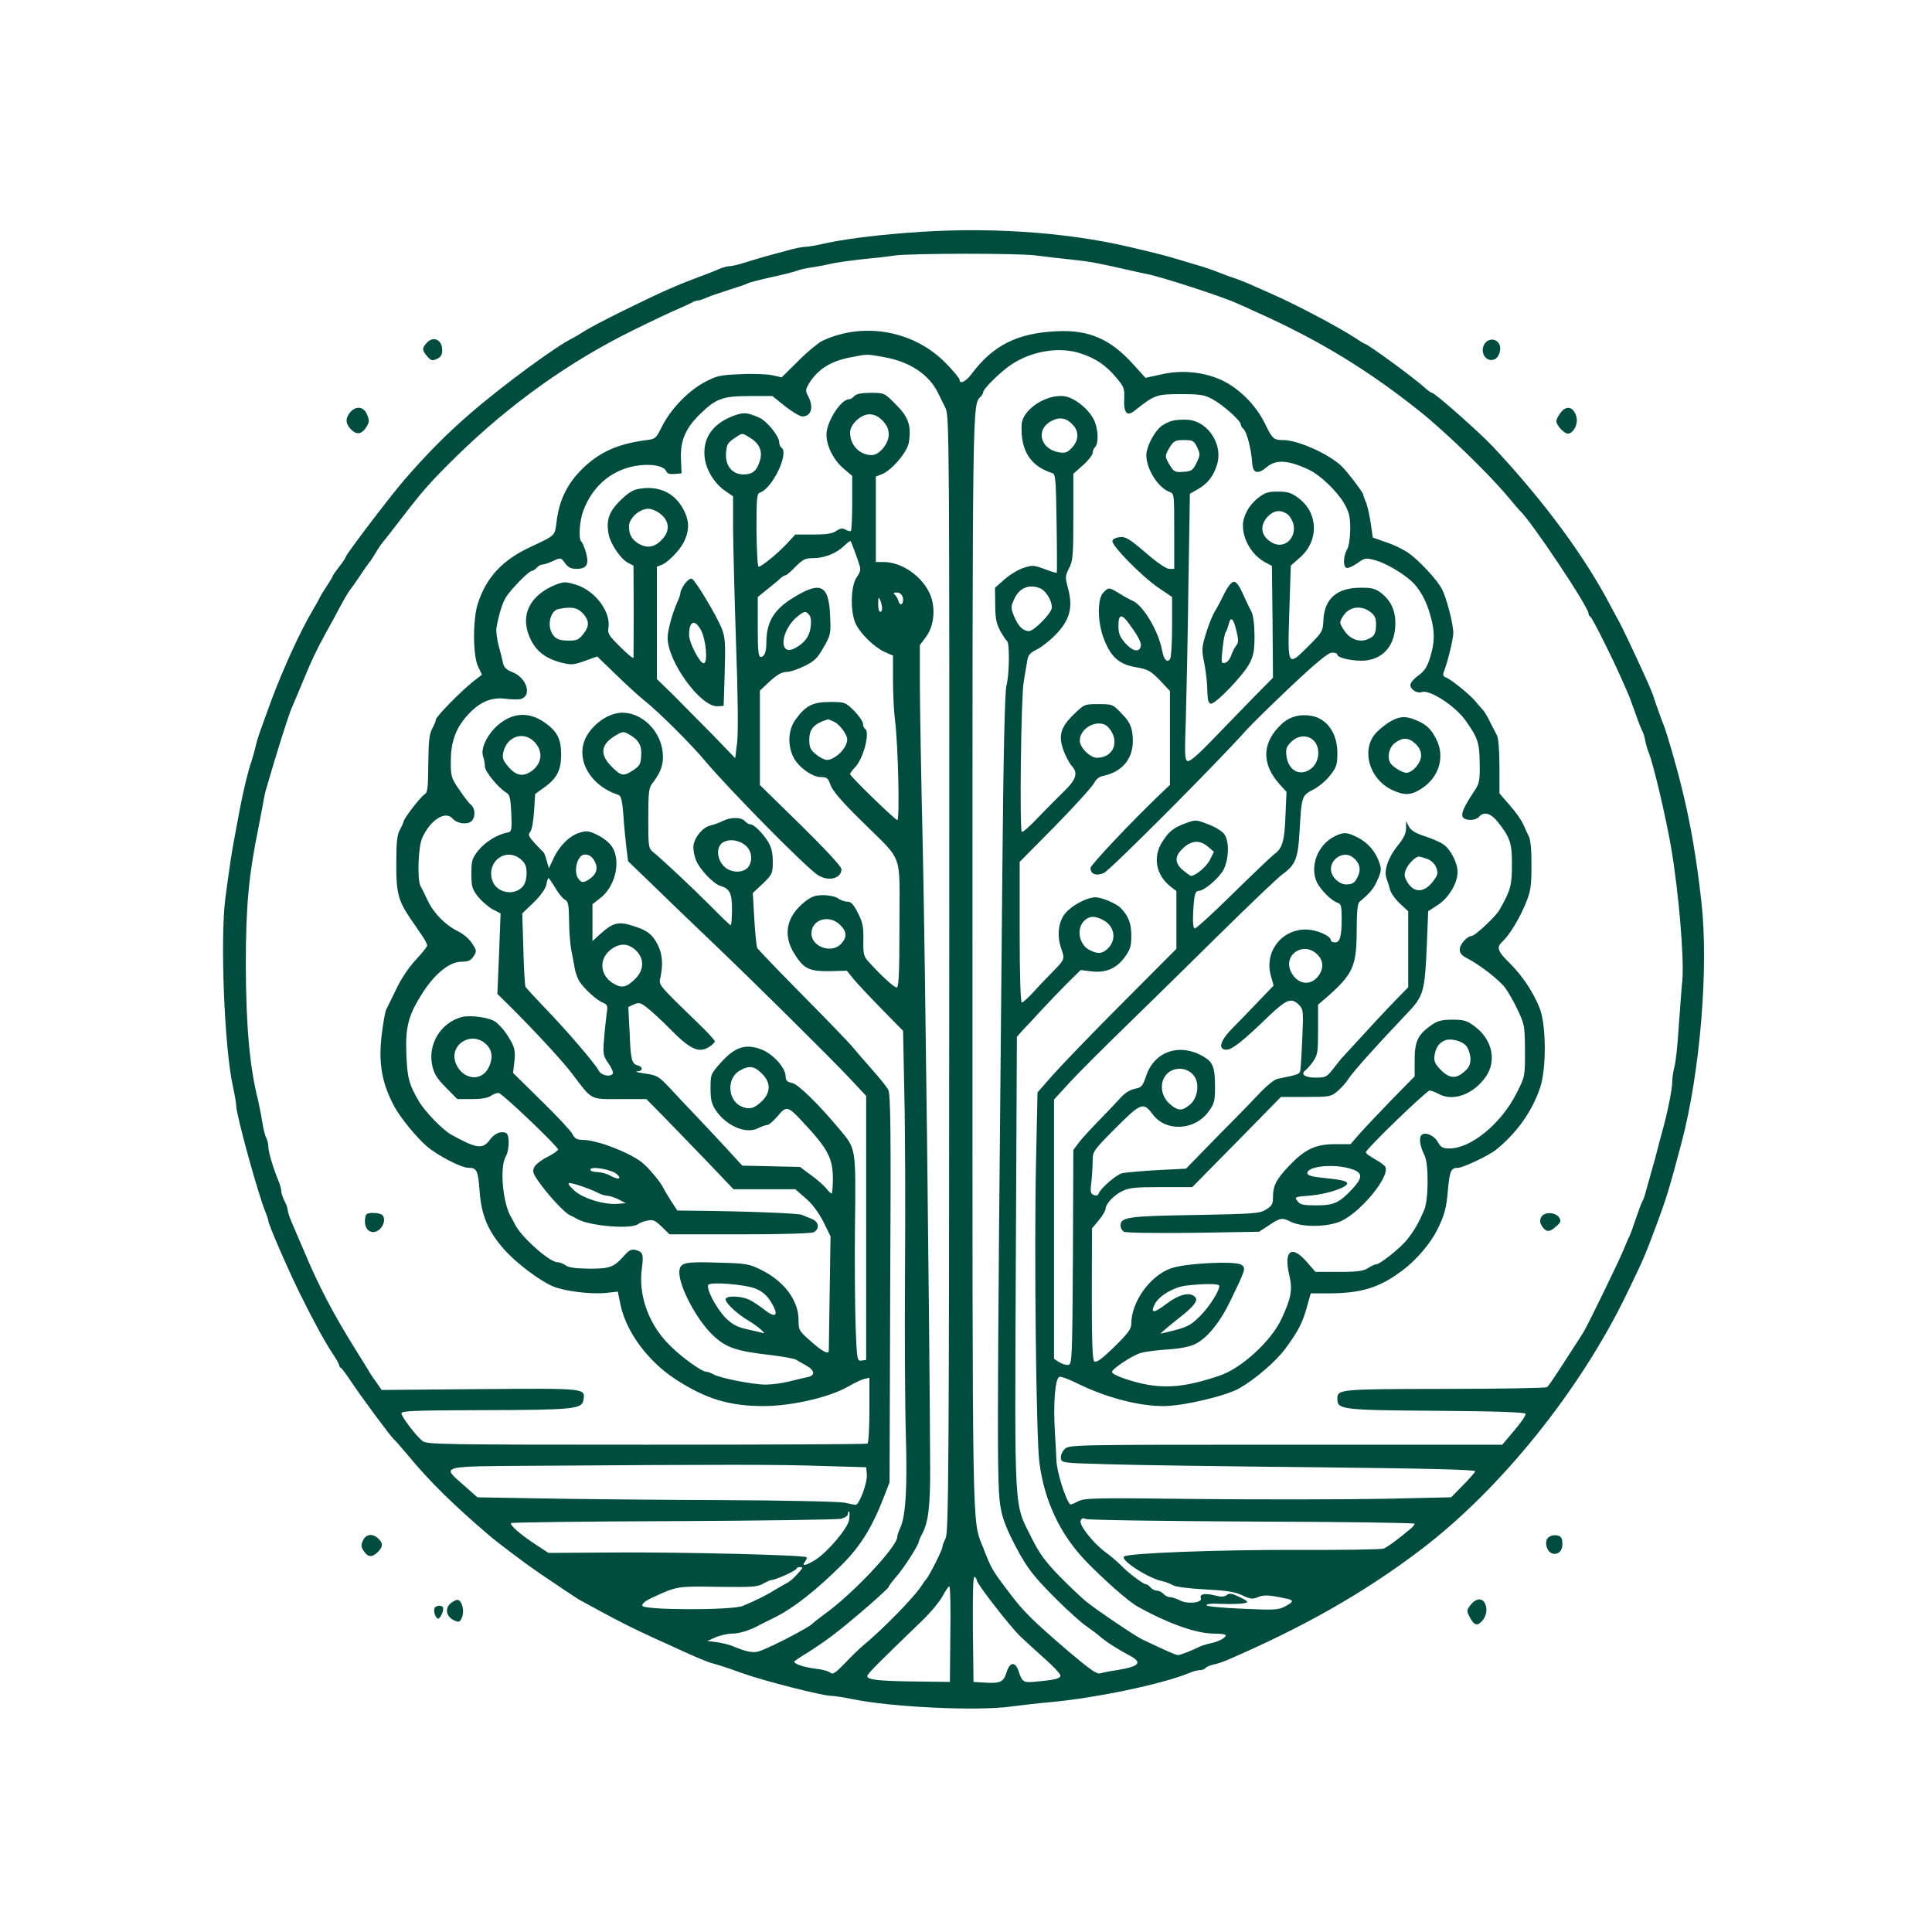  <svg  version="1.0" xmlns="http://www.w3.org/2000/svg"  width="900pt" height="900pt" viewBox="0 0 900 900"  preserveAspectRatio="xMidYMid meet">  <g transform="translate(0,900) scale(0.1,-0.1)" fill="#004d40" stroke="none"> <path d="M4220 7915 c-167 -13 -298 -31 -387 -51 -34 -8 -72 -14 -84 -14 -12 0 -47 -7 -78 -16 -31 -8 -81 -22 -111 -30 -30 -9 -75 -22 -100 -30 -25 -8 -53 -14 -62 -14 -10 0 -32 -6 -50 -14 -18 -8 -51 -21 -73 -29 -129 -48 -186 -73 -385 -171 -69 -34 -143 -73 -165 -87 -22 -14 -47 -29 -55 -33 -77 -36 -336 -227 -485 -357 -105 -91 -199 -186 -301 -304 -67 -77 -274 -350 -274 -360 0 -4 -13 -24 -30 -45 -16 -21 -30 -40 -30 -43 0 -4 -12 -23 -26 -44 -14 -21 -30 -47 -35 -58 -5 -11 -19 -35 -30 -54 -57 -94 -140 -276 -194 -421 -60 -164 -66 -180 -75 -220 -4 -19 -13 -48 -18 -65 -16 -44 -39 -140 -56 -230 -8 -44 -20 -107 -26 -140 -11 -58 -19 -111 -40 -267 -25 -190 -5 -699 35 -879 8 -37 15 -76 15 -88 0 -43 103 -417 137 -498 7 -17 13 -35 13 -40 0 -16 92 -228 149 -343 69 -139 114 -220 152 -278 16 -24 29 -47 29 -52 0 -4 3 -10 8 -12 4 -1 25 -30 47 -63 47 -71 184 -256 200 -270 6 -5 36 -39 66 -75 99 -120 213 -232 375 -370 41 -36 180 -140 239 -180 28 -18 77 -52 110 -74 33 -22 69 -46 80 -52 11 -5 55 -30 98 -53 89 -48 142 -75 242 -121 39 -17 88 -40 110 -50 87 -40 141 -63 170 -70 28 -8 51 -15 135 -45 97 -35 373 -105 412 -105 12 0 55 -6 93 -14 185 -39 592 -58 750 -35 39 5 115 14 170 19 217 19 530 85 653 136 18 8 41 14 52 14 10 0 21 4 25 9 3 5 20 13 38 17 17 3 45 13 62 20 363 157 638 314 900 512 374 283 746 745 964 1197 79 163 82 171 136 315 47 126 62 174 119 390 86 327 126 812 92 1116 -22 200 -51 371 -93 539 -24 99 -69 253 -84 290 -9 22 -36 96 -48 135 -5 14 -21 53 -36 85 -49 109 -116 250 -126 265 -5 8 -20 38 -35 65 -120 231 -312 491 -549 744 -65 69 -271 251 -284 251 -4 0 -20 11 -34 24 -50 46 -269 206 -282 206 -2 0 -23 13 -47 29 -69 45 -262 148 -373 197 -16 7 -57 25 -90 40 -32 15 -71 30 -85 35 -14 4 -50 17 -80 29 -30 12 -76 28 -103 35 -26 8 -71 21 -100 30 -46 14 -105 29 -217 55 -304 71 -677 95 -1040 65z m605 -105 c39 -5 113 -14 165 -19 91 -10 117 -15 255 -46 33 -8 76 -17 95 -21 63 -11 349 -104 420 -136 25 -11 70 -31 100 -45 287 -129 516 -269 755 -460 120 -96 320 -290 406 -393 30 -36 57 -67 60 -70 49 -43 319 -447 319 -478 0 -6 3 -12 8 -14 4 -1 35 -59 69 -128 54 -109 71 -148 113 -245 4 -11 18 -49 31 -85 12 -36 26 -69 29 -75 4 -5 11 -26 14 -45 4 -19 11 -44 16 -55 21 -49 81 -304 105 -445 35 -206 61 -515 52 -615 -4 -39 -11 -137 -17 -220 -5 -82 -14 -166 -20 -185 -5 -19 -10 -50 -10 -69 0 -34 -21 -139 -45 -226 -8 -27 -18 -68 -24 -90 -5 -22 -17 -65 -26 -95 -8 -30 -20 -72 -26 -93 -5 -21 -13 -45 -19 -55 -5 -9 -18 -45 -30 -80 -11 -34 -24 -70 -29 -80 -5 -9 -17 -37 -27 -62 -17 -44 -164 -346 -187 -385 -7 -11 -21 -33 -32 -50 -105 -163 -130 -201 -139 -207 -6 -4 -220 -8 -476 -8 -493 -1 -500 -1 -500 -47 0 -49 18 -52 460 -55 289 -2 415 -7 417 -14 2 -7 -22 -41 -53 -78 l-56 -66 -1009 0 c-1006 0 -1009 0 -1030 -21 -11 -11 -19 -30 -17 -42 3 -22 7 -22 218 -28 118 -4 553 -10 965 -14 540 -6 749 -11 747 -19 -2 -6 -28 -36 -58 -66 l-54 -55 -318 -7 c-174 -3 -558 -4 -852 -1 -494 6 -538 5 -568 -11 -19 -10 -35 -16 -37 -14 -23 26 -63 155 -64 208 0 8 -3 67 -7 130 -8 133 1 249 21 256 7 3 48 -12 91 -34 130 -63 278 -102 393 -102 92 0 288 46 353 82 74 42 172 126 216 186 61 83 80 120 101 197 l17 60 79 0 c157 0 242 26 351 109 60 45 126 122 156 181 37 72 46 107 53 191 8 89 14 104 47 104 24 0 145 58 177 84 98 79 169 180 206 291 29 88 28 287 -2 367 -30 76 -81 153 -142 213 -56 55 -61 73 -31 100 30 27 78 105 107 176 23 56 27 79 27 175 1 67 -4 121 -11 135 -6 13 -19 40 -27 59 -9 20 -37 60 -64 90 l-47 54 0 125 c0 77 -5 134 -12 146 -6 11 -21 40 -33 64 -11 24 -27 50 -35 57 -7 8 -22 24 -32 37 -24 30 -114 103 -137 111 -12 4 -16 12 -11 24 18 45 45 155 45 184 0 42 -32 164 -53 204 -22 43 -107 134 -157 169 -22 15 -68 38 -103 49 l-62 22 -10 69 c-6 39 -16 83 -23 98 -7 16 -12 31 -12 34 0 9 -77 110 -102 133 -61 57 -203 120 -270 120 -45 0 -51 6 -84 74 -38 78 -100 145 -174 190 -86 50 -203 67 -310 42 l-74 -16 -58 64 c-106 117 -205 160 -354 153 -184 -8 -298 -65 -398 -199 -27 -36 -56 -50 -56 -27 0 6 -27 39 -60 73 -149 156 -386 199 -580 108 -19 -10 -70 -51 -112 -94 l-77 -76 -43 10 c-24 5 -90 8 -148 5 -96 -4 -111 -7 -169 -38 -76 -41 -156 -124 -197 -205 -29 -58 -30 -59 -79 -65 -124 -17 -205 -52 -282 -123 -77 -72 -117 -150 -130 -254 -9 -70 -3 -64 -124 -121 -128 -60 -202 -139 -242 -259 -25 -73 -25 -245 0 -297 l18 -38 -40 -31 c-58 -46 -175 -165 -175 -179 0 -7 -8 -25 -17 -42 -13 -24 -17 -58 -18 -163 -1 -116 -3 -135 -18 -143 -18 -11 -97 -113 -97 -126 0 -4 -8 -21 -17 -38 -13 -23 -17 -57 -17 -155 -1 -136 9 -175 63 -255 15 -22 40 -58 54 -79 15 -21 27 -44 27 -50 0 -6 -24 -36 -52 -66 -32 -34 -68 -87 -91 -135 -21 -44 -43 -88 -48 -98 -5 -9 -14 -62 -21 -117 -16 -133 1 -227 59 -335 29 -53 102 -142 150 -184 53 -45 161 -101 195 -101 39 0 45 -12 52 -108 8 -114 40 -189 116 -274 56 -63 164 -144 225 -170 53 -23 177 -38 247 -31 l56 6 12 -59 c26 -127 127 -264 255 -348 141 -92 251 -126 411 -126 132 0 310 41 397 92 26 15 59 31 72 34 l25 6 0 -150 c0 -83 -4 -153 -9 -157 -5 -3 -470 -5 -1032 -5 -957 0 -1024 1 -1042 18 -34 29 -97 113 -97 128 0 12 61 14 388 15 415 1 454 5 460 48 8 54 17 54 -481 50 l-459 -4 -21 30 c-12 16 -26 37 -32 46 -5 10 -37 61 -70 114 -104 167 -172 297 -240 460 -12 28 -21 48 -59 138 -9 21 -16 44 -16 51 0 8 -7 27 -15 42 -8 16 -15 37 -15 46 0 10 -6 32 -14 50 -24 58 -46 132 -46 156 0 13 -5 32 -10 42 -6 10 -14 45 -19 77 -5 32 -14 76 -19 98 -39 154 -56 345 -57 625 0 277 13 421 60 650 7 36 16 83 20 105 3 22 10 54 15 70 49 170 105 347 120 380 9 20 44 103 59 140 33 80 55 126 98 205 17 30 48 87 68 125 21 39 41 72 44 75 3 3 24 32 46 65 22 33 42 62 45 65 4 3 17 23 30 45 13 22 27 42 30 45 3 3 44 55 90 115 99 129 134 169 255 288 249 244 528 443 825 589 85 42 178 86 205 97 28 12 58 26 67 31 10 6 23 10 29 10 6 0 25 6 42 14 18 8 66 24 107 37 41 13 80 26 85 30 6 3 55 16 110 28 55 12 110 26 121 31 12 5 43 11 70 15 27 4 63 11 79 15 17 5 80 14 140 21 61 6 135 14 165 19 79 10 572 11 655 0z m211 -457 c69 -23 115 -54 162 -110 38 -44 41 -52 39 -100 -3 -68 13 -85 50 -55 92 73 101 76 213 76 91 0 111 -3 149 -24 48 -26 131 -100 131 -117 0 -6 6 -16 13 -22 15 -12 36 -94 40 -156 3 -50 25 -57 68 -21 44 37 101 33 198 -13 52 -25 129 -99 162 -155 24 -43 29 -62 29 -121 -1 -42 -6 -80 -15 -95 -17 -30 -19 -76 -4 -85 5 -4 28 5 50 20 37 27 41 27 86 15 48 -13 128 -60 171 -100 36 -34 67 -90 85 -156 22 -77 21 -125 -1 -197 -14 -45 -27 -64 -55 -84 -20 -14 -37 -34 -37 -44 0 -21 32 -41 53 -33 36 13 154 -63 203 -131 58 -81 66 -104 67 -201 1 -84 -1 -94 -29 -135 -44 -67 -57 -96 -51 -113 8 -20 60 -21 77 -1 21 26 54 17 85 -21 60 -75 69 -102 68 -204 0 -95 -6 -117 -58 -209 -16 -29 -114 -121 -129 -121 -22 -1 -56 -39 -56 -63 0 -18 10 -29 38 -43 56 -29 145 -98 174 -136 13 -18 40 -64 58 -103 32 -67 33 -75 34 -190 0 -119 0 -120 -38 -195 -71 -143 -213 -260 -314 -260 -31 0 -40 5 -54 30 -19 33 -65 51 -79 29 -9 -16 -3 -51 17 -91 20 -39 19 -209 -2 -256 -26 -60 -46 -95 -78 -135 -31 -40 -128 -117 -146 -117 -6 0 -23 -8 -37 -17 -21 -14 -49 -18 -136 -18 l-109 0 -42 48 c-70 80 -107 51 -80 -64 16 -67 9 -107 -37 -204 -47 -102 -186 -229 -287 -263 -153 -52 -248 -62 -359 -38 -76 17 -143 43 -143 55 0 15 100 80 136 89 22 6 79 13 127 16 58 4 102 13 127 26 55 28 115 102 164 205 70 145 70 147 49 163 -25 19 -258 8 -327 -16 -98 -34 -186 -156 -186 -259 0 -24 -15 -44 -80 -108 -62 -60 -84 -75 -93 -66 -8 8 -11 95 -11 315 l1 304 32 38 c17 21 31 45 31 52 0 23 37 63 77 83 32 16 59 19 182 19 l145 0 207 210 206 210 116 0 c111 0 117 1 148 27 17 15 40 40 49 55 18 30 140 166 267 299 86 89 90 103 100 334 l6 150 46 30 c51 34 90 100 91 153 0 42 -33 107 -67 129 -14 10 -53 27 -87 38 -43 14 -64 27 -73 45 l-13 25 0 -33 c0 -24 -11 -47 -38 -80 -45 -55 -67 -119 -53 -154 5 -13 12 -35 16 -51 3 -15 23 -44 45 -65 l40 -37 0 -177 0 -177 -47 -48 c-38 -38 -154 -163 -258 -277 -6 -6 -25 -30 -43 -53 -31 -40 -37 -43 -82 -43 -51 0 -73 15 -49 34 8 6 25 25 37 43 20 28 22 44 22 147 l0 116 32 27 c131 114 147 149 148 315 0 90 4 130 13 137 48 40 67 62 84 102 18 40 19 51 8 82 -17 50 -53 92 -101 116 -49 25 -65 26 -107 5 -80 -40 -118 -143 -81 -217 19 -36 68 -84 96 -93 15 -4 18 -16 18 -72 0 -86 -8 -112 -31 -112 -11 0 -19 4 -19 9 0 22 -68 51 -118 51 -113 0 -193 -105 -162 -215 l13 -46 -69 -72 c-37 -39 -92 -96 -121 -125 -59 -59 -72 -102 -29 -102 25 0 75 39 197 157 82 78 105 87 140 52 20 -20 21 -29 16 -147 -3 -70 -7 -138 -9 -152 -3 -25 -2 -24 -108 -46 -13 -3 -46 -29 -73 -57 -27 -29 -117 -122 -201 -206 l-151 -155 -135 -7 c-74 -4 -147 -11 -162 -14 -28 -7 -102 -71 -110 -95 -3 -9 -11 -11 -22 -7 -16 6 -18 15 -12 60 3 28 6 73 6 98 0 45 3 49 96 143 130 131 139 134 183 76 61 -84 197 -77 261 12 27 37 30 49 30 114 0 90 -9 116 -52 141 -111 66 -229 27 -268 -87 -17 -50 -22 -56 -54 -62 -23 -5 -48 -21 -67 -43 -17 -19 -61 -65 -98 -103 -36 -37 -79 -83 -94 -103 l-27 -36 -2 -499 c-3 -471 -4 -499 -21 -502 -10 -2 -29 4 -42 12 l-25 16 0 604 0 604 77 84 c43 46 159 162 258 258 99 96 295 289 436 428 141 139 273 265 293 279 61 44 73 74 80 203 9 161 10 164 64 192 26 13 61 43 79 67 29 37 33 50 33 103 0 91 -47 159 -119 173 -54 10 -104 -3 -141 -38 -93 -87 -95 -187 -6 -284 l29 -32 -5 -113 c-4 -117 -15 -151 -52 -177 -11 -8 -96 -89 -189 -180 -93 -92 -174 -166 -181 -166 -7 0 -10 22 -8 70 4 84 9 105 26 105 26 0 96 61 116 99 26 53 27 137 1 168 -11 13 -44 33 -75 44 -55 21 -57 21 -103 4 -57 -21 -78 -38 -109 -87 -45 -70 -29 -155 39 -208 l27 -21 0 -135 0 -134 -251 -252 c-139 -139 -284 -290 -324 -335 l-72 -82 -7 -333 c-9 -411 1 -1285 16 -1393 24 -178 95 -329 213 -454 85 -88 202 -192 246 -216 145 -80 273 -125 355 -125 30 0 54 -3 54 -8 0 -11 -32 -29 -70 -37 -19 -4 -41 -11 -50 -15 -40 -20 -92 -40 -102 -40 -10 0 -52 18 -167 73 -35 17 -210 135 -262 177 -23 19 -79 72 -124 118 -64 66 -92 103 -128 175 -85 171 -80 90 -75 1282 l5 1055 29 33 c17 17 55 58 85 91 30 32 83 88 118 123 l65 64 50 -6 c67 -8 117 13 156 67 25 34 30 50 30 100 0 57 -13 90 -49 128 -20 21 -89 50 -118 50 -35 0 -92 -28 -130 -63 -41 -38 -53 -109 -29 -177 17 -50 18 -48 -54 -121 -25 -25 -62 -65 -83 -88 -21 -22 -42 -41 -47 -41 -6 0 -10 125 -10 328 l0 327 168 170 c92 94 172 183 179 198 8 16 23 29 40 32 104 22 154 97 137 205 -5 31 -18 55 -49 86 -41 43 -43 44 -108 44 -65 0 -66 0 -116 -49 -61 -59 -72 -99 -46 -169 10 -26 26 -56 36 -68 32 -34 24 -63 -33 -119 -29 -28 -84 -84 -122 -123 -37 -40 -72 -70 -76 -67 -11 7 -4 631 9 700 5 33 13 76 16 95 4 28 12 38 44 54 21 10 61 41 89 70 65 67 81 125 58 212 -15 56 -14 61 4 97 18 34 20 58 20 239 l0 201 45 40 c25 22 45 48 45 57 0 9 5 21 11 27 18 18 15 84 -4 125 -21 45 -74 92 -121 108 -82 27 -214 -52 -217 -129 -5 -120 40 -192 143 -225 15 -4 17 -29 20 -233 2 -125 2 -230 1 -231 -1 -2 -26 5 -57 17 -51 19 -57 19 -100 5 -25 -9 -65 -33 -88 -54 l-43 -38 1 -78 c0 -62 5 -88 23 -122 13 -23 27 -45 32 -48 13 -8 11 -161 -3 -209 -7 -27 -14 -313 -19 -890 -27 -2882 -27 -2855 -1 -2970 5 -22 23 -69 41 -105 65 -132 98 -177 213 -291 57 -56 119 -112 138 -124 19 -13 46 -33 60 -45 29 -26 85 -62 140 -91 63 -33 50 -51 -50 -68 -36 -5 -74 -13 -85 -16 -16 -5 -49 19 -145 100 -169 145 -212 187 -278 275 -82 108 -84 112 -124 215 -50 127 -48 11 -48 2730 0 2636 0 2589 38 2627 7 7 12 16 12 21 0 16 85 99 133 130 98 64 225 83 323 50z m-916 -17 c119 -21 210 -82 251 -169 9 -18 24 -49 34 -69 17 -36 18 -145 17 -2636 -1 -2303 -3 -2602 -17 -2628 -8 -16 -15 -34 -15 -41 0 -13 -60 -132 -75 -149 -5 -6 -17 -22 -25 -35 -35 -53 -180 -201 -270 -275 -19 -16 -58 -54 -86 -84 -43 -44 -55 -52 -66 -42 -8 7 -37 15 -64 18 -53 6 -104 22 -104 33 0 3 26 21 58 40 31 19 84 55 117 80 78 58 265 220 265 229 0 4 16 25 35 47 34 38 105 149 105 163 0 4 7 21 16 37 29 55 38 129 37 320 -3 663 -23 2338 -34 2860 -8 341 -14 697 -14 790 l0 170 27 36 c40 51 48 138 20 202 -37 83 -130 148 -214 149 l-38 0 0 199 0 199 28 11 c45 17 119 103 126 149 12 77 -2 118 -61 176 -53 54 -53 54 -117 54 -44 0 -67 -5 -76 -15 -7 -8 -18 -15 -25 -15 -38 0 -105 -105 -105 -165 0 -52 33 -118 80 -158 l40 -34 0 -125 c0 -68 -3 -127 -6 -131 -3 -3 -14 -1 -24 5 -14 9 -24 8 -44 -5 -18 -13 -47 -17 -108 -17 l-83 0 -40 -43 c-44 -47 -118 -107 -131 -107 -5 0 -9 77 -10 170 0 147 2 170 15 175 59 18 139 186 101 210 -5 3 -10 14 -10 24 0 29 -56 98 -92 115 -59 26 -75 27 -129 6 -89 -36 -134 -100 -127 -185 5 -61 45 -127 98 -163 l35 -24 0 -156 c1 -86 7 -328 14 -537 9 -237 10 -408 5 -453 l-9 -74 -105 109 c-58 59 -140 142 -182 184 l-78 76 0 262 0 261 23 9 c28 11 82 66 101 103 26 49 28 95 7 140 -39 87 -113 126 -208 112 -34 -5 -54 -17 -93 -55 -53 -52 -67 -92 -55 -156 8 -46 57 -118 91 -135 l25 -13 1 -210 c0 -115 -1 -214 -1 -219 -1 -5 -28 17 -61 50 -51 50 -60 63 -56 86 14 75 -59 175 -150 204 -50 15 -56 15 -96 0 -118 -48 -165 -139 -122 -241 26 -64 71 -101 146 -121 49 -12 58 -12 112 7 l58 21 87 -84 c47 -46 108 -102 136 -124 63 -50 215 -201 280 -279 109 -130 474 -501 526 -532 49 -31 109 -15 109 28 0 12 -75 93 -190 206 l-190 186 0 220 0 220 47 44 c34 31 56 43 78 43 16 0 54 13 84 28 45 22 60 37 88 87 33 58 34 63 30 147 -6 148 -46 164 -184 76 -81 -53 -113 -110 -113 -202 0 -44 -9 -66 -26 -66 -11 0 -14 27 -14 139 l0 140 47 38 c27 21 54 44 61 51 7 6 17 12 21 12 5 0 26 18 47 40 34 34 45 40 82 40 52 0 108 22 144 57 15 15 29 25 31 22 3 -6 27 -67 39 -106 9 -26 7 -36 -11 -62 -28 -39 -31 -161 -5 -216 22 -47 87 -110 135 -132 l39 -17 0 -112 c0 -62 4 -146 9 -186 15 -113 23 -468 11 -468 -10 0 -220 204 -220 214 0 4 11 19 25 34 38 41 69 162 45 177 -5 3 -10 14 -10 24 0 10 -19 37 -41 60 -41 40 -43 41 -112 41 -81 0 -114 -17 -161 -82 -34 -47 -38 -117 -11 -173 21 -46 88 -95 129 -95 28 0 34 -5 45 -37 9 -26 54 -79 145 -168 198 -196 176 -137 176 -481 0 -231 -3 -294 -13 -294 -12 0 -71 54 -129 118 -25 27 -27 36 -26 103 1 62 -3 82 -26 127 -20 40 -32 52 -49 52 -13 0 -32 7 -43 15 -10 8 -41 15 -68 15 -39 0 -55 -6 -86 -30 -87 -69 -104 -155 -50 -242 44 -71 69 -83 164 -82 l81 2 30 -37 c16 -20 75 -83 131 -140 l101 -103 6 -302 c4 -165 5 -537 3 -826 -2 -289 0 -631 4 -760 7 -244 -1 -372 -26 -427 -8 -17 -14 -36 -14 -42 0 -46 -210 -269 -340 -361 -19 -14 -45 -34 -58 -46 -23 -20 -176 -100 -239 -124 -32 -12 -61 -7 -133 23 -14 6 -45 13 -70 17 l-45 6 39 17 c21 9 56 17 77 17 34 0 85 16 129 41 8 4 40 20 70 35 84 41 194 127 311 244 89 88 144 179 200 325 l23 60 3 902 c4 732 2 906 -9 926 -7 14 -41 56 -74 93 -34 38 -74 85 -90 104 -15 19 -120 128 -233 242 -113 114 -208 214 -213 221 -4 8 -10 69 -14 135 l-7 122 47 44 c44 43 46 47 46 102 0 41 -6 66 -22 93 -27 43 -66 81 -83 81 -7 0 -18 7 -25 15 -16 19 -67 19 -102 1 -15 -8 -41 -17 -57 -21 -39 -8 -81 -62 -81 -102 0 -17 6 -46 14 -64 17 -40 80 -106 110 -115 46 -14 56 -33 56 -111 0 -40 -3 -73 -6 -73 -3 0 -44 39 -92 88 -84 84 -227 219 -271 254 -20 17 -21 27 -21 157 0 120 3 142 19 162 41 53 54 91 48 145 -10 100 -96 184 -187 184 -58 0 -125 -42 -163 -102 -64 -102 5 -236 144 -281 12 -4 18 -25 23 -94 3 -48 10 -116 14 -151 l8 -64 110 -106 c60 -59 182 -176 269 -259 212 -202 561 -548 655 -648 l75 -80 0 -615 0 -615 -21 -3 c-21 -3 -22 1 -28 155 -3 87 -5 302 -3 478 4 360 5 352 -70 442 -102 122 -194 212 -223 218 -23 5 -30 12 -30 30 0 41 -60 107 -115 127 -73 27 -122 10 -186 -61 -48 -54 -49 -56 -49 -121 0 -54 5 -72 25 -103 50 -73 140 -111 196 -83 18 9 38 16 45 16 7 0 28 19 47 41 40 49 48 47 117 -28 116 -123 140 -169 140 -263 0 -38 -3 -70 -6 -70 -3 0 -15 11 -25 24 -11 14 -42 41 -71 62 l-51 38 -134 3 -135 3 -66 72 c-37 40 -101 109 -143 153 -42 44 -101 106 -130 138 -50 53 -58 58 -114 66 -33 5 -50 9 -37 10 27 1 29 21 3 28 -28 7 -33 25 -38 155 l-6 117 26 12 c23 10 31 9 61 -15 19 -14 71 -62 115 -107 89 -89 128 -106 176 -75 14 9 25 20 25 25 0 5 -29 37 -65 72 -206 200 -196 188 -188 228 12 57 9 104 -11 146 -24 49 -48 70 -108 89 -77 26 -101 20 -165 -38 l-33 -30 0 86 0 86 35 27 c70 53 98 168 59 236 -12 21 -39 43 -68 58 -42 21 -53 22 -86 12 -47 -14 -95 -62 -122 -121 l-21 -45 -10 35 c-5 19 -12 37 -15 40 -4 3 -22 22 -41 42 -29 32 -32 39 -21 53 8 9 15 51 18 96 l5 80 41 30 c60 42 80 81 80 154 0 72 -18 108 -75 148 -74 53 -152 49 -222 -13 -49 -44 -80 -110 -66 -145 4 -11 8 -32 8 -46 1 -25 63 -100 103 -124 13 -8 17 -29 20 -95 3 -78 1 -85 -17 -88 -46 -8 -105 -44 -136 -83 -30 -38 -33 -48 -33 -109 0 -60 3 -71 31 -107 17 -21 48 -48 68 -59 l37 -19 -7 -187 -8 -188 49 -48 c123 -122 253 -263 298 -322 97 -128 82 -120 223 -120 l124 0 82 -83 c45 -46 136 -141 203 -210 l121 -127 144 0 144 0 47 -41 c31 -26 60 -65 83 -109 l34 -69 -4 -263 c-2 -145 -4 -266 -4 -270 -2 -19 -30 -4 -83 43 -56 49 -58 53 -58 100 0 92 -68 182 -177 235 -53 26 -70 29 -191 32 -155 5 -178 1 -186 -31 -14 -58 75 -233 158 -310 61 -56 105 -71 271 -90 55 -7 107 -16 115 -22 8 -5 29 -17 45 -26 41 -22 44 -47 8 -54 -15 -3 -54 -12 -85 -20 -32 -8 -81 -15 -110 -15 -61 0 -213 30 -245 48 -12 7 -27 12 -33 12 -21 0 -117 69 -171 124 -97 96 -146 232 -129 356 9 67 5 78 -28 87 -20 5 -31 0 -52 -24 -51 -57 -67 -63 -165 -63 -63 1 -96 5 -109 15 -11 8 -28 15 -39 15 -38 0 -175 123 -200 180 -4 8 -11 22 -16 30 -38 61 -54 231 -26 280 19 33 20 106 1 113 -24 9 -53 -3 -75 -34 -33 -44 -61 -40 -180 26 -39 22 -121 106 -149 154 -47 79 -55 112 -59 222 -5 126 10 182 77 286 58 89 125 143 180 143 31 0 43 5 56 25 15 23 15 27 -6 59 -12 20 -40 45 -67 58 -60 30 -113 84 -141 144 -13 27 -27 57 -33 66 -16 31 -11 183 8 225 38 84 109 129 142 89 17 -20 58 -28 81 -16 25 13 27 62 4 81 -9 7 -34 39 -55 71 -37 53 -39 62 -39 130 0 90 22 153 75 213 57 64 111 88 179 80 30 -4 63 -4 74 -1 51 17 25 98 -39 124 -28 11 -41 22 -45 41 -3 14 -12 51 -21 83 -8 31 -13 69 -10 85 12 65 28 116 44 141 24 38 106 121 119 122 6 0 17 7 24 15 7 8 19 15 27 15 8 0 31 8 50 17 35 16 36 16 55 -10 14 -20 28 -27 53 -27 48 0 60 20 45 75 -7 25 -17 48 -21 51 -15 9 -10 96 8 144 42 113 128 188 240 209 71 13 137 2 147 -25 4 -10 16 -14 38 -12 l33 3 -3 68 c-3 84 21 141 88 207 75 73 106 85 231 85 l107 0 60 -48 c33 -26 69 -47 79 -47 42 0 55 42 28 94 -14 26 -13 31 4 60 42 67 101 104 196 122 80 15 70 15 155 0z m-9 -295 c21 -22 29 -39 29 -66 0 -42 -44 -95 -79 -95 -56 0 -101 46 -101 105 0 38 50 85 90 85 22 0 41 -9 61 -29z m891 -25 c25 -30 22 -69 -8 -101 -21 -23 -31 -27 -61 -22 -88 15 -110 107 -35 146 41 21 73 14 104 -23z m-1507 -56 c44 -27 59 -63 44 -109 -14 -45 -34 -61 -76 -61 -52 0 -85 41 -81 99 3 39 8 49 37 68 41 28 36 28 76 3z m-416 -356 c40 -33 42 -78 6 -116 -33 -36 -66 -43 -104 -24 -36 19 -51 44 -51 84 0 38 49 82 90 82 16 0 42 -11 59 -26z m1765 -344 c27 -10 56 -56 56 -90 0 -25 -83 -110 -107 -110 -28 1 -50 23 -69 69 -16 40 -16 44 1 81 23 51 68 70 119 50z m-639 -41 c4 -12 2 -26 -3 -31 -7 -7 -12 -2 -17 13 -4 13 -13 27 -19 31 -6 5 -2 8 11 8 13 0 24 -8 28 -21z m-96 -51 c1 -10 -3 -18 -9 -18 -5 0 -10 17 -9 38 0 30 2 33 9 17 5 -11 9 -28 9 -37z m-1394 -25 c31 -35 32 -60 1 -98 -21 -26 -30 -30 -72 -29 -36 1 -52 6 -66 24 -32 39 -17 115 24 123 61 12 87 7 113 -20z m1055 -8 c8 -10 10 -30 6 -59 -7 -44 -29 -72 -74 -96 -78 -40 -65 87 15 150 31 24 37 25 53 5z m115 -497 c14 -6 35 -27 46 -45 18 -29 20 -38 9 -64 -15 -34 -59 -69 -88 -69 -11 0 -34 12 -51 26 -26 21 -31 33 -31 68 0 51 22 75 87 95 1 1 14 -4 28 -11z m1278 -26 c56 -62 26 -142 -53 -142 -32 0 -80 48 -80 80 0 63 93 106 133 62z m-2231 -34 c44 -25 58 -51 55 -98 -2 -38 -7 -48 -36 -67 -46 -31 -57 -29 -102 16 -59 59 -50 107 26 149 26 15 31 15 57 0z m-437 -40 c34 -41 29 -90 -12 -125 -42 -33 -75 -30 -113 13 -26 30 -31 42 -26 67 16 80 101 105 151 45z m3625 12 c31 -31 27 -94 -6 -125 -50 -46 -111 -20 -121 52 -4 34 -1 44 21 66 32 33 78 35 106 7z m-2643 -492 c27 -26 30 -73 6 -100 -25 -27 -82 -24 -112 8 -34 36 -35 93 -1 111 32 17 77 9 107 -19z m2150 -2 l28 -24 -18 -36 c-14 -31 -67 -76 -89 -76 -3 0 -20 12 -37 26 -35 29 -39 59 -13 89 44 50 87 57 129 21z m-3201 -59 c21 -18 27 -32 27 -65 0 -26 -7 -50 -18 -62 -42 -47 -127 -28 -143 33 -24 87 67 151 134 94z m338 1 c23 -33 19 -64 -10 -87 -35 -27 -48 -26 -64 3 -13 25 -7 70 12 93 16 20 45 15 62 -9z m3537 9 c31 -23 40 -53 27 -84 -15 -35 -26 -43 -57 -43 -34 0 -71 37 -71 71 0 52 62 86 101 56z m347 -8 c18 -6 35 -22 42 -39 10 -25 9 -33 -10 -60 -42 -59 -92 -63 -124 -9 -15 26 -16 35 -6 60 12 27 44 59 61 59 3 0 20 -5 37 -11z m-4062 -134 c14 -25 35 -50 45 -56 16 -8 19 -22 20 -97 0 -48 5 -109 10 -137 6 -27 13 -66 16 -85 3 -19 13 -46 21 -60 22 -35 82 -90 111 -101 21 -9 23 -14 17 -52 -3 -23 -9 -76 -12 -117 -6 -70 -4 -78 20 -113 15 -21 24 -43 21 -48 -12 -18 -54 -9 -66 14 -18 34 -153 191 -249 290 -47 49 -88 94 -92 100 -3 7 -8 86 -10 177 l-5 165 52 50 c32 31 55 63 60 83 3 18 8 32 10 32 2 0 16 -20 31 -45z m2560 -155 c52 -33 55 -99 5 -137 -22 -17 -44 -16 -80 4 -45 27 -57 97 -21 133 25 25 54 25 96 0z m-1234 -17 c34 -32 35 -59 6 -90 -44 -47 -138 -14 -138 49 0 64 81 90 132 41z m-950 -120 c40 -38 39 -91 -2 -132 -42 -42 -64 -46 -105 -21 -59 37 -66 109 -14 153 43 35 84 35 121 0z m3172 -17 c34 -30 34 -74 1 -110 -37 -40 -92 -29 -120 25 -41 78 54 146 119 85z m-2585 -557 c42 -41 42 -86 2 -127 -38 -37 -61 -43 -100 -25 -61 30 -66 128 -8 164 45 27 71 24 106 -12z m2019 -20 c20 -38 8 -98 -25 -125 -36 -30 -55 -30 -92 2 -56 47 -50 133 11 159 40 16 86 1 106 -36z m-2048 -982 c40 -17 60 -38 84 -84 22 -44 4 -51 -42 -15 -20 16 -51 37 -69 46 -39 20 -113 22 -113 3 0 -17 54 -68 105 -98 22 -13 49 -32 60 -43 20 -19 20 -19 -5 -12 -14 3 -47 11 -73 17 -34 8 -59 22 -87 50 -44 45 -93 139 -80 154 12 15 175 1 220 -18z m2160 13 c0 -25 -46 -97 -90 -141 -45 -45 -59 -52 -155 -75 l-30 -7 27 24 c15 13 42 35 60 49 65 50 90 80 77 96 -23 28 -74 16 -136 -30 -58 -45 -76 -45 -53 0 21 39 88 78 144 85 85 10 156 10 156 -1z m-1850 -839 l205 -6 3 -33 c4 -37 -35 -142 -52 -142 -6 0 -29 5 -51 10 -22 5 -285 11 -585 12 -300 1 -676 5 -835 8 l-291 5 -62 55 c-107 94 -124 89 346 92 854 6 1123 6 1322 -1z m125 -253 c-8 -40 -99 -147 -156 -184 -45 -28 -68 -32 -49 -9 7 9 10 18 7 21 -10 10 -571 24 -887 22 l-315 -2 -55 36 c-71 46 -127 94 -119 103 4 3 344 8 755 9 412 2 764 7 782 11 19 5 32 14 32 23 0 8 3 13 6 10 3 -3 2 -21 -1 -40z m1878 -6 c416 -1 757 -6 757 -10 0 -4 -8 -14 -17 -22 -62 -52 -111 -88 -128 -94 -11 -4 -191 -7 -400 -6 -373 1 -791 -15 -809 -31 -18 -16 111 -100 176 -114 18 -4 42 -13 53 -20 11 -7 74 -15 148 -19 100 -5 138 -11 173 -27 38 -18 48 -20 74 -9 28 11 47 11 128 -6 41 -8 40 -15 -1 -37 -31 -17 -51 -18 -200 -11 -94 4 -167 11 -167 16 0 6 24 9 53 7 78 -3 137 0 137 9 0 4 -19 15 -41 25 -32 15 -43 16 -54 7 -11 -9 -25 -10 -56 -2 -46 12 -73 6 -65 -13 8 -21 -60 -29 -96 -11 -17 9 -39 16 -48 16 -10 0 -23 7 -30 15 -7 8 -20 15 -30 15 -10 0 -23 7 -30 15 -7 8 -17 15 -22 15 -12 0 -84 54 -118 90 -14 14 -45 41 -70 59 -59 44 -124 127 -116 147 4 11 11 14 24 8 9 -5 358 -10 775 -12z m-2109 -234 c-26 -30 -45 -47 -69 -58 -11 -6 -33 -19 -50 -29 -32 -21 -89 -49 -145 -72 -53 -21 -463 -20 -468 1 -1 10 15 23 45 37 119 55 117 54 308 51 156 -2 184 -1 210 15 17 9 34 17 40 17 18 0 115 44 115 52 0 4 7 8 17 8 14 0 14 -3 -3 -22z m826 -39 c0 -16 150 -209 200 -259 26 -25 79 -73 118 -108 40 -35 72 -70 72 -77 0 -14 -22 -20 -117 -29 -56 -5 -61 -2 -78 49 -15 46 -41 44 -56 -5 -14 -46 -29 -53 -105 -48 l-49 3 -3 248 c-1 167 1 246 8 242 5 -3 10 -11 10 -16z m-123 -251 l-2 -223 -159 2 c-172 2 -226 8 -226 25 0 10 45 55 246 249 44 41 90 96 104 122 14 26 28 47 32 47 5 0 7 -100 5 -222z"/> <path d="M1707 3343 c-4 -3 -7 -18 -7 -33 0 -48 42 -66 73 -32 21 23 22 58 1 66 -21 8 -59 8 -67 -1z"/> <path d="M7180 3331 c-8 -15 -7 -26 2 -41 19 -30 35 -32 65 -5 23 19 26 27 17 42 -16 27 -70 29 -84 4z"/> <path d="M5462 7040 c-18 -4 -45 -18 -59 -31 -31 -29 -63 -94 -63 -129 0 -64 54 -151 107 -171 23 -8 23 -9 23 -184 l0 -175 -23 0 c-14 0 -57 29 -111 76 -75 64 -93 75 -119 72 -19 -2 -33 -9 -35 -18 -4 -22 141 -169 216 -219 l62 -42 0 -137 c0 -75 -4 -143 -9 -151 -13 -21 -29 -5 -37 37 -17 92 -87 210 -137 233 -12 5 -40 20 -62 34 -49 30 -50 30 -75 5 -29 -29 -28 -138 2 -215 32 -85 71 -120 149 -133 57 -10 69 -17 112 -61 l47 -50 0 -218 0 -219 -47 -45 c-134 -128 -323 -329 -323 -342 0 -29 26 -39 62 -24 28 12 528 513 664 666 21 24 115 116 207 203 122 115 175 158 193 158 13 0 24 -4 24 -10 0 -16 82 -32 133 -27 86 11 137 75 137 173 0 65 -23 110 -72 146 -24 17 -44 21 -94 20 -107 -1 -164 -52 -169 -149 -2 -52 -4 -57 -66 -119 -102 -102 -101 -104 -93 154 l7 217 43 38 c90 79 85 210 -9 278 -32 24 -50 29 -95 29 -46 0 -60 -5 -93 -31 -41 -32 -69 -84 -69 -127 0 -70 46 -143 110 -175 l25 -13 3 -260 2 -261 -88 -89 c-48 -49 -134 -138 -191 -197 -70 -73 -108 -106 -119 -102 -13 5 -14 31 -8 193 3 103 9 382 12 620 l7 432 37 21 c46 26 74 62 90 117 27 89 -40 195 -130 206 -25 2 -60 1 -78 -4z m115 -124 c15 -32 14 -36 -3 -72 -17 -35 -23 -39 -61 -42 -39 -3 -44 0 -63 30 -25 41 -25 45 0 86 18 28 25 32 65 32 42 0 47 -3 62 -34z m420 -311 c12 -9 25 -31 29 -50 12 -64 -44 -113 -98 -84 -53 28 -63 78 -23 122 29 30 60 34 92 12z m387 -456 c20 -15 26 -29 26 -57 0 -45 -8 -58 -42 -71 -39 -15 -83 4 -108 45 -21 32 -21 35 -4 63 27 45 84 54 128 20z m-1119 -62 c43 -60 55 -86 48 -102 -9 -25 -40 -17 -72 20 -25 29 -31 45 -31 80 0 57 16 58 55 2z"/> <path d="M5705 6238 c-14 -29 -35 -69 -47 -88 -11 -19 -30 -66 -41 -104 -19 -63 -20 -73 -7 -135 7 -36 14 -93 14 -126 1 -45 5 -60 16 -63 21 -4 151 131 181 188 19 38 23 59 23 131 -1 59 -6 95 -17 115 -9 16 -26 53 -39 82 -15 33 -29 52 -40 52 -10 0 -27 -20 -43 -52z m55 -178 c10 -41 10 -53 -1 -67 -8 -9 -18 -30 -24 -47 -6 -17 -18 -32 -29 -34 -17 -4 -18 1 -11 65 4 37 10 73 15 78 4 6 10 23 14 38 9 38 22 27 36 -33z"/> <path d="M6482 5642 c-18 -9 -48 -32 -66 -50 -78 -75 -42 -218 67 -271 57 -27 89 -27 137 4 84 53 113 150 70 233 -25 48 -45 67 -93 87 -47 20 -75 19 -115 -3z m112 -107 c17 -16 26 -34 26 -55 0 -34 -40 -80 -69 -80 -17 0 -61 26 -73 44 -18 26 -8 74 20 95 36 27 64 26 96 -4z"/> <path d="M6670 4226 c-64 -44 -80 -76 -80 -163 l0 -77 -108 -110 c-59 -61 -126 -132 -149 -158 l-42 -48 -71 0 c-91 0 -141 -23 -214 -100 -61 -64 -76 -93 -76 -148 0 -31 -5 -40 -33 -57 -29 -18 -57 -20 -332 -25 -314 -5 -345 -10 -345 -50 0 -10 7 -23 16 -28 9 -5 148 -7 323 -5 l306 5 40 26 c59 40 67 41 107 21 54 -27 170 -26 234 2 91 41 227 204 208 252 -2 7 -25 24 -49 37 -25 14 -44 28 -42 33 6 20 283 287 297 287 8 -1 26 -7 40 -15 66 -38 161 -5 220 77 54 75 32 177 -52 238 -35 26 -50 30 -102 30 -48 0 -69 -5 -96 -24z m160 -98 c11 -13 19 -39 20 -60 0 -29 -7 -42 -32 -63 -38 -33 -71 -28 -112 17 -23 25 -27 37 -23 64 6 35 21 56 47 67 28 12 81 -2 100 -25z m-540 -572 c58 -17 61 -39 12 -92 -62 -67 -87 -79 -170 -79 -62 0 -76 3 -88 20 -15 19 -13 20 63 26 80 7 179 41 168 59 -6 10 -33 15 -127 25 -39 4 -58 11 -58 20 0 32 120 45 200 21z"/> <path d="M3190 6281 c-11 -16 -20 -34 -20 -41 0 -7 -6 -26 -14 -43 -25 -56 -46 -135 -46 -169 1 -110 151 -318 230 -318 16 0 30 1 31 3 0 1 3 72 5 157 4 133 2 161 -13 200 -24 61 -124 228 -140 234 -7 3 -21 -8 -33 -23z m74 -214 c25 -43 35 -157 14 -157 -18 0 -68 96 -68 132 0 64 25 76 54 25z"/> <path d="M2150 4262 c-98 -27 -159 -128 -136 -228 9 -38 23 -60 64 -101 l52 -53 68 0 c45 0 75 5 90 16 12 8 29 14 36 12 19 -4 276 -250 276 -263 -1 -5 -23 -21 -49 -34 -27 -13 -54 -34 -61 -46 -11 -21 -9 -29 21 -72 45 -63 119 -143 144 -154 11 -5 27 -13 35 -18 55 -32 251 -49 283 -23 6 5 26 13 43 16 26 6 36 1 67 -29 l36 -35 326 0 c206 0 333 4 346 10 28 16 24 48 -8 61 -16 7 -37 15 -48 20 -17 7 -268 17 -505 19 l-75 1 -30 46 c-16 26 -32 52 -34 57 -10 25 -73 101 -103 123 -64 48 -210 103 -274 103 -26 0 -37 6 -48 28 -8 15 -73 85 -145 155 l-131 129 6 52 c5 40 2 61 -11 87 -23 43 -47 75 -77 99 -26 20 -118 33 -158 22z m114 -126 c31 -28 34 -70 9 -115 -36 -62 -119 -48 -149 24 -36 86 71 156 140 91z m611 -607 c24 -23 3 -26 -35 -4 -14 8 -40 14 -57 15 -18 0 -33 5 -33 11 0 19 102 1 125 -22z m-168 -54 c26 -9 60 -22 75 -30 14 -8 35 -15 46 -15 10 0 34 -8 53 -17 l34 -18 -39 -3 c-64 -5 -166 27 -204 65 -38 37 -33 40 35 18z"/> <path d="M1987 7402 c-22 -24 -21 -34 3 -62 17 -20 24 -22 45 -12 18 8 25 19 25 40 0 50 -41 69 -73 34z"/> <path d="M6917 7400 c-26 -37 3 -88 42 -75 24 7 38 51 24 74 -15 25 -49 25 -66 1z"/> <path d="M1627 7074 c-20 -27 -16 -53 13 -79 24 -22 47 -16 67 16 14 23 14 31 3 58 -16 40 -56 42 -83 5z"/> <path d="M7268 7075 c-10 -13 -18 -30 -18 -37 1 -20 36 -58 54 -58 25 0 48 44 40 76 -12 50 -48 59 -76 19z"/> <path d="M1691 1824 c-10 -22 -9 -31 4 -50 19 -29 39 -30 65 -4 25 25 25 42 2 63 -27 25 -57 21 -71 -9z"/> <path d="M7210 1835 c-18 -22 -2 -69 26 -73 28 -4 46 20 42 55 -2 22 -9 29 -29 31 -15 2 -31 -4 -39 -13z"/> <path d="M2100 1532 c-29 -24 -22 -63 15 -80 23 -11 27 -9 37 13 12 28 2 75 -18 82 -6 2 -21 -5 -34 -15z"/> <path d="M6851 1524 c-19 -24 -19 -28 -6 -54 19 -37 32 -45 51 -29 25 20 35 56 24 84 -12 33 -43 32 -69 -1z"/> <path d="M2025 1510 c-8 -13 4 -50 16 -50 11 0 29 41 22 53 -6 10 -31 9 -38 -3z"/> </g> </svg> 